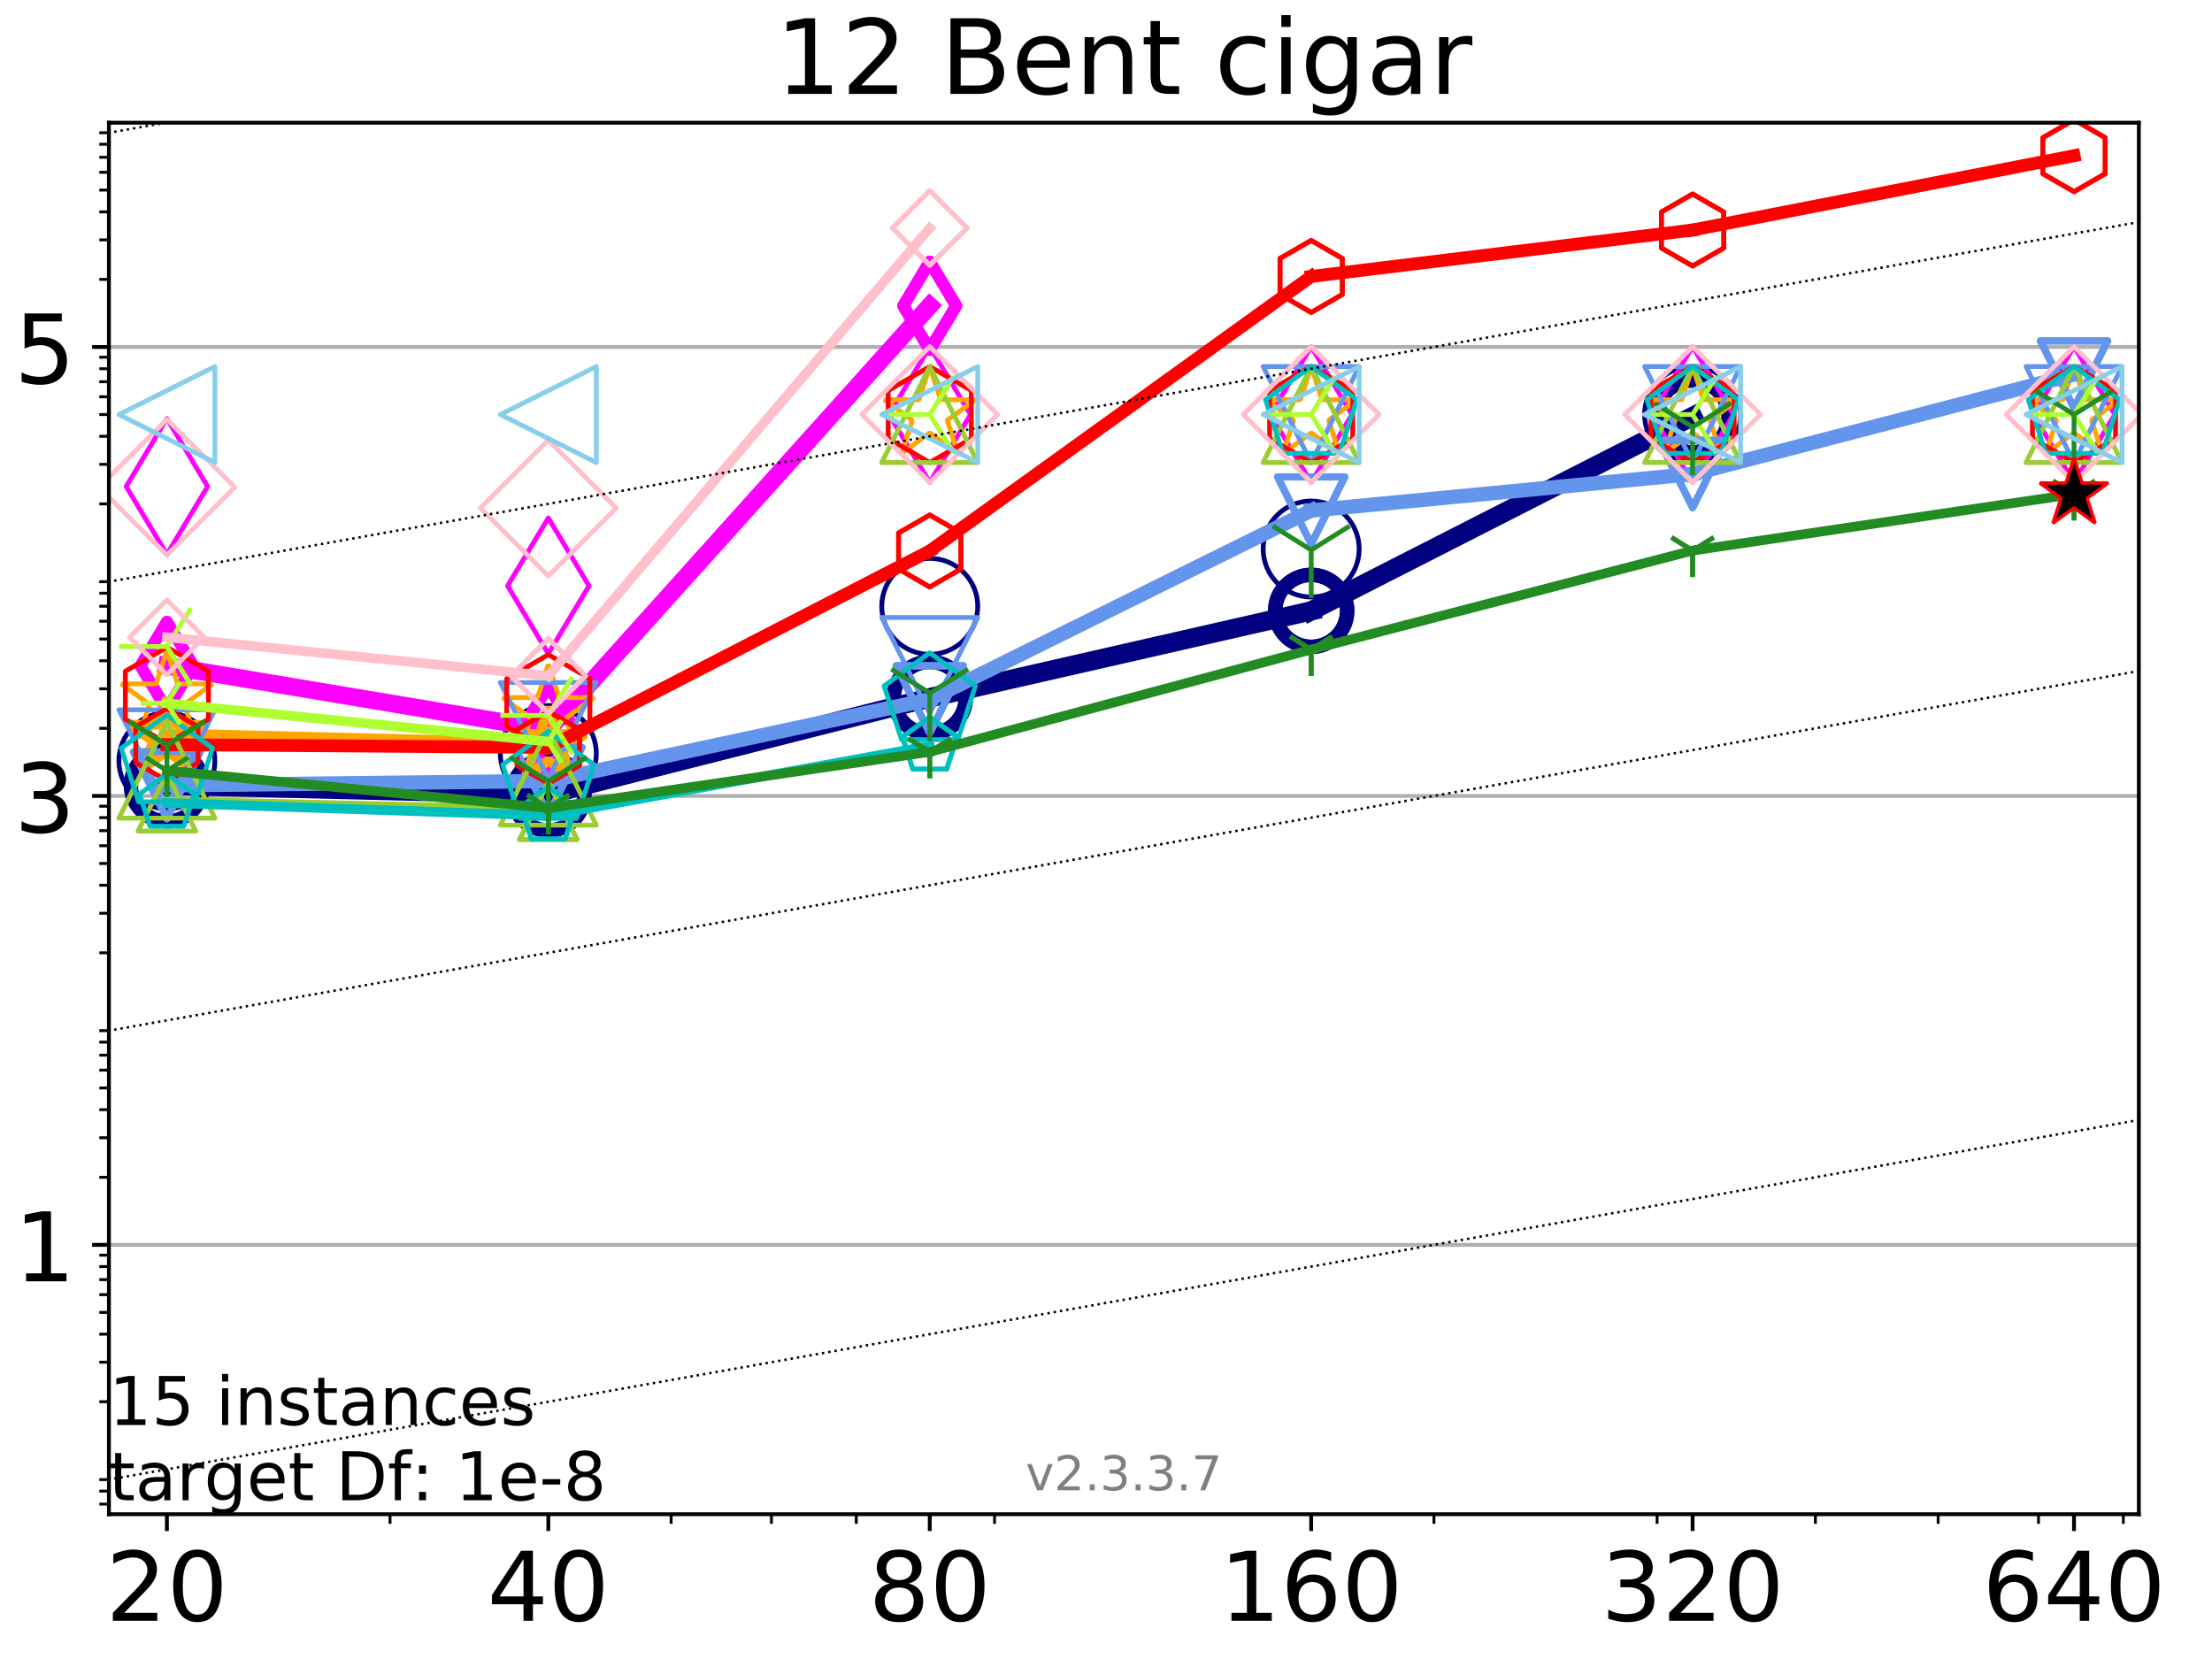 <?xml version="1.0" encoding="utf-8" standalone="no"?>
<!DOCTYPE svg PUBLIC "-//W3C//DTD SVG 1.1//EN"
  "http://www.w3.org/Graphics/SVG/1.1/DTD/svg11.dtd">
<!-- Created with matplotlib (https://matplotlib.org/) -->
<svg height="345.6pt" version="1.1" viewBox="0 0 460.8 345.6" width="460.8pt" xmlns="http://www.w3.org/2000/svg" xmlns:xlink="http://www.w3.org/1999/xlink">
 <defs>
  <style type="text/css">
*{stroke-linecap:butt;stroke-linejoin:round;}
  </style>
 </defs>
 <g id="figure_1">
  <g id="patch_1">
   <path d="M 0 345.6 
L 460.8 345.6 
L 460.8 0 
L 0 0 
z
" style="fill:#ffffff;"/>
  </g>
  <g id="axes_1">
   <g id="patch_2">
    <path d="M 22.69 315.44 
L 445.56 315.44 
L 445.56 25.56 
L 22.69 25.56 
z
" style="fill:#ffffff;"/>
   </g>
   <g id="matplotlib.axis_1">
    <g id="xtick_1">
     <g id="line2d_1">
      <defs>
       <path d="M 0 0 
L 0 3.5 
" id="m1f71c46b2b" style="stroke:#000000;stroke-width:0.8;"/>
      </defs>
      <g>
       <use style="stroke:#000000;stroke-width:0.8;" x="34.768" xlink:href="#m1f71c46b2b" y="315.44"/>
      </g>
     </g>
     <g id="text_1">
      <!-- 20 -->
      <defs>
       <path d="M 19.188 8.297 
L 53.609 8.297 
L 53.609 0 
L 7.328 0 
L 7.328 8.297 
Q 12.938 14.109 22.625 23.891 
Q 32.328 33.688 34.812 36.531 
Q 39.547 41.844 41.422 45.531 
Q 43.312 49.219 43.312 52.781 
Q 43.312 58.594 39.234 62.25 
Q 35.156 65.922 28.609 65.922 
Q 23.969 65.922 18.812 64.312 
Q 13.672 62.703 7.812 59.422 
L 7.812 69.391 
Q 13.766 71.781 18.938 73 
Q 24.125 74.219 28.422 74.219 
Q 39.75 74.219 46.484 68.547 
Q 53.219 62.891 53.219 53.422 
Q 53.219 48.922 51.531 44.891 
Q 49.859 40.875 45.406 35.406 
Q 44.188 33.984 37.641 27.219 
Q 31.109 20.453 19.188 8.297 
z
" id="DejaVuSans-50"/>
       <path d="M 31.781 66.406 
Q 24.172 66.406 20.328 58.906 
Q 16.5 51.422 16.5 36.375 
Q 16.5 21.391 20.328 13.891 
Q 24.172 6.391 31.781 6.391 
Q 39.453 6.391 43.281 13.891 
Q 47.125 21.391 47.125 36.375 
Q 47.125 51.422 43.281 58.906 
Q 39.453 66.406 31.781 66.406 
z
M 31.781 74.219 
Q 44.047 74.219 50.516 64.516 
Q 56.984 54.828 56.984 36.375 
Q 56.984 17.969 50.516 8.266 
Q 44.047 -1.422 31.781 -1.422 
Q 19.531 -1.422 13.062 8.266 
Q 6.594 17.969 6.594 36.375 
Q 6.594 54.828 13.062 64.516 
Q 19.531 74.219 31.781 74.219 
z
" id="DejaVuSans-48"/>
      </defs>
      <g transform="translate(22.043 337.637)scale(0.2 -0.2)">
       <use xlink:href="#DejaVuSans-50"/>
       <use x="63.623" xlink:href="#DejaVuSans-48"/>
      </g>
     </g>
    </g>
    <g id="xtick_2">
     <g id="line2d_2">
      <g>
       <use style="stroke:#000000;stroke-width:0.8;" x="114.226" xlink:href="#m1f71c46b2b" y="315.44"/>
      </g>
     </g>
     <g id="text_2">
      <!-- 40 -->
      <defs>
       <path d="M 37.797 64.312 
L 12.891 25.391 
L 37.797 25.391 
z
M 35.203 72.906 
L 47.609 72.906 
L 47.609 25.391 
L 58.016 25.391 
L 58.016 17.188 
L 47.609 17.188 
L 47.609 0 
L 37.797 0 
L 37.797 17.188 
L 4.891 17.188 
L 4.891 26.703 
z
" id="DejaVuSans-52"/>
      </defs>
      <g transform="translate(101.501 337.637)scale(0.2 -0.2)">
       <use xlink:href="#DejaVuSans-52"/>
       <use x="63.623" xlink:href="#DejaVuSans-48"/>
      </g>
     </g>
    </g>
    <g id="xtick_3">
     <g id="line2d_3">
      <g>
       <use style="stroke:#000000;stroke-width:0.8;" x="193.684" xlink:href="#m1f71c46b2b" y="315.44"/>
      </g>
     </g>
     <g id="text_3">
      <!-- 80 -->
      <defs>
       <path d="M 31.781 34.625 
Q 24.75 34.625 20.719 30.859 
Q 16.703 27.094 16.703 20.516 
Q 16.703 13.922 20.719 10.156 
Q 24.75 6.391 31.781 6.391 
Q 38.812 6.391 42.859 10.172 
Q 46.922 13.969 46.922 20.516 
Q 46.922 27.094 42.891 30.859 
Q 38.875 34.625 31.781 34.625 
z
M 21.922 38.812 
Q 15.578 40.375 12.031 44.719 
Q 8.5 49.078 8.5 55.328 
Q 8.5 64.062 14.719 69.141 
Q 20.953 74.219 31.781 74.219 
Q 42.672 74.219 48.875 69.141 
Q 55.078 64.062 55.078 55.328 
Q 55.078 49.078 51.531 44.719 
Q 48 40.375 41.703 38.812 
Q 48.828 37.156 52.797 32.312 
Q 56.781 27.484 56.781 20.516 
Q 56.781 9.906 50.312 4.234 
Q 43.844 -1.422 31.781 -1.422 
Q 19.734 -1.422 13.25 4.234 
Q 6.781 9.906 6.781 20.516 
Q 6.781 27.484 10.781 32.312 
Q 14.797 37.156 21.922 38.812 
z
M 18.312 54.391 
Q 18.312 48.734 21.844 45.562 
Q 25.391 42.391 31.781 42.391 
Q 38.141 42.391 41.719 45.562 
Q 45.312 48.734 45.312 54.391 
Q 45.312 60.062 41.719 63.234 
Q 38.141 66.406 31.781 66.406 
Q 25.391 66.406 21.844 63.234 
Q 18.312 60.062 18.312 54.391 
z
" id="DejaVuSans-56"/>
      </defs>
      <g transform="translate(180.959 337.637)scale(0.2 -0.2)">
       <use xlink:href="#DejaVuSans-56"/>
       <use x="63.623" xlink:href="#DejaVuSans-48"/>
      </g>
     </g>
    </g>
    <g id="xtick_4">
     <g id="line2d_4">
      <g>
       <use style="stroke:#000000;stroke-width:0.8;" x="273.142" xlink:href="#m1f71c46b2b" y="315.44"/>
      </g>
     </g>
     <g id="text_4">
      <!-- 160 -->
      <defs>
       <path d="M 12.406 8.297 
L 28.516 8.297 
L 28.516 63.922 
L 10.984 60.406 
L 10.984 69.391 
L 28.422 72.906 
L 38.281 72.906 
L 38.281 8.297 
L 54.391 8.297 
L 54.391 0 
L 12.406 0 
z
" id="DejaVuSans-49"/>
       <path d="M 33.016 40.375 
Q 26.375 40.375 22.484 35.828 
Q 18.609 31.297 18.609 23.391 
Q 18.609 15.531 22.484 10.953 
Q 26.375 6.391 33.016 6.391 
Q 39.656 6.391 43.531 10.953 
Q 47.406 15.531 47.406 23.391 
Q 47.406 31.297 43.531 35.828 
Q 39.656 40.375 33.016 40.375 
z
M 52.594 71.297 
L 52.594 62.312 
Q 48.875 64.062 45.094 64.984 
Q 41.312 65.922 37.594 65.922 
Q 27.828 65.922 22.672 59.328 
Q 17.531 52.734 16.797 39.406 
Q 19.672 43.656 24.016 45.922 
Q 28.375 48.188 33.594 48.188 
Q 44.578 48.188 50.953 41.516 
Q 57.328 34.859 57.328 23.391 
Q 57.328 12.156 50.688 5.359 
Q 44.047 -1.422 33.016 -1.422 
Q 20.359 -1.422 13.672 8.266 
Q 6.984 17.969 6.984 36.375 
Q 6.984 53.656 15.188 63.938 
Q 23.391 74.219 37.203 74.219 
Q 40.922 74.219 44.703 73.484 
Q 48.484 72.75 52.594 71.297 
z
" id="DejaVuSans-54"/>
      </defs>
      <g transform="translate(254.054 337.637)scale(0.2 -0.2)">
       <use xlink:href="#DejaVuSans-49"/>
       <use x="63.623" xlink:href="#DejaVuSans-54"/>
       <use x="127.246" xlink:href="#DejaVuSans-48"/>
      </g>
     </g>
    </g>
    <g id="xtick_5">
     <g id="line2d_5">
      <g>
       <use style="stroke:#000000;stroke-width:0.8;" x="352.6" xlink:href="#m1f71c46b2b" y="315.44"/>
      </g>
     </g>
     <g id="text_5">
      <!-- 320 -->
      <defs>
       <path d="M 40.578 39.312 
Q 47.656 37.797 51.625 33 
Q 55.609 28.219 55.609 21.188 
Q 55.609 10.406 48.188 4.484 
Q 40.766 -1.422 27.094 -1.422 
Q 22.516 -1.422 17.656 -0.516 
Q 12.797 0.391 7.625 2.203 
L 7.625 11.719 
Q 11.719 9.328 16.594 8.109 
Q 21.484 6.891 26.812 6.891 
Q 36.078 6.891 40.938 10.547 
Q 45.797 14.203 45.797 21.188 
Q 45.797 27.641 41.281 31.266 
Q 36.766 34.906 28.719 34.906 
L 20.219 34.906 
L 20.219 43.016 
L 29.109 43.016 
Q 36.375 43.016 40.234 45.922 
Q 44.094 48.828 44.094 54.297 
Q 44.094 59.906 40.109 62.906 
Q 36.141 65.922 28.719 65.922 
Q 24.656 65.922 20.016 65.031 
Q 15.375 64.156 9.812 62.312 
L 9.812 71.094 
Q 15.438 72.656 20.344 73.438 
Q 25.25 74.219 29.594 74.219 
Q 40.828 74.219 47.359 69.109 
Q 53.906 64.016 53.906 55.328 
Q 53.906 49.266 50.438 45.094 
Q 46.969 40.922 40.578 39.312 
z
" id="DejaVuSans-51"/>
      </defs>
      <g transform="translate(333.512 337.637)scale(0.2 -0.2)">
       <use xlink:href="#DejaVuSans-51"/>
       <use x="63.623" xlink:href="#DejaVuSans-50"/>
       <use x="127.246" xlink:href="#DejaVuSans-48"/>
      </g>
     </g>
    </g>
    <g id="xtick_6">
     <g id="line2d_6">
      <g>
       <use style="stroke:#000000;stroke-width:0.8;" x="432.058" xlink:href="#m1f71c46b2b" y="315.44"/>
      </g>
     </g>
     <g id="text_6">
      <!-- 640 -->
      <g transform="translate(412.97 337.637)scale(0.2 -0.2)">
       <use xlink:href="#DejaVuSans-54"/>
       <use x="63.623" xlink:href="#DejaVuSans-52"/>
       <use x="127.246" xlink:href="#DejaVuSans-48"/>
      </g>
     </g>
    </g>
    <g id="xtick_7">
     <g id="line2d_7">
      <defs>
       <path d="M 0 0 
L 0 2 
" id="m2f15dc2d55" style="stroke:#000000;stroke-width:0.6;"/>
      </defs>
      <g>
       <use style="stroke:#000000;stroke-width:0.6;" x="81.248" xlink:href="#m2f15dc2d55" y="315.44"/>
      </g>
     </g>
    </g>
    <g id="xtick_8">
     <g id="line2d_8">
      <g>
       <use style="stroke:#000000;stroke-width:0.6;" x="139.806" xlink:href="#m2f15dc2d55" y="315.44"/>
      </g>
     </g>
    </g>
    <g id="xtick_9">
     <g id="line2d_9">
      <g>
       <use style="stroke:#000000;stroke-width:0.6;" x="160.706" xlink:href="#m2f15dc2d55" y="315.44"/>
      </g>
     </g>
    </g>
    <g id="xtick_10">
     <g id="line2d_10">
      <g>
       <use style="stroke:#000000;stroke-width:0.6;" x="178.377" xlink:href="#m2f15dc2d55" y="315.44"/>
      </g>
     </g>
    </g>
    <g id="xtick_11">
     <g id="line2d_11">
      <g>
       <use style="stroke:#000000;stroke-width:0.6;" x="207.186" xlink:href="#m2f15dc2d55" y="315.44"/>
      </g>
     </g>
    </g>
    <g id="xtick_12">
     <g id="line2d_12">
      <g>
       <use style="stroke:#000000;stroke-width:0.6;" x="298.721" xlink:href="#m2f15dc2d55" y="315.44"/>
      </g>
     </g>
    </g>
    <g id="xtick_13">
     <g id="line2d_13">
      <g>
       <use style="stroke:#000000;stroke-width:0.6;" x="345.201" xlink:href="#m2f15dc2d55" y="315.44"/>
      </g>
     </g>
    </g>
    <g id="xtick_14">
     <g id="line2d_14">
      <g>
       <use style="stroke:#000000;stroke-width:0.6;" x="378.179" xlink:href="#m2f15dc2d55" y="315.44"/>
      </g>
     </g>
    </g>
    <g id="xtick_15">
     <g id="line2d_15">
      <g>
       <use style="stroke:#000000;stroke-width:0.6;" x="403.759" xlink:href="#m2f15dc2d55" y="315.44"/>
      </g>
     </g>
    </g>
    <g id="xtick_16">
     <g id="line2d_16">
      <g>
       <use style="stroke:#000000;stroke-width:0.6;" x="424.659" xlink:href="#m2f15dc2d55" y="315.44"/>
      </g>
     </g>
    </g>
    <g id="xtick_17">
     <g id="line2d_17">
      <g>
       <use style="stroke:#000000;stroke-width:0.6;" x="442.33" xlink:href="#m2f15dc2d55" y="315.44"/>
      </g>
     </g>
    </g>
   </g>
   <g id="matplotlib.axis_2">
    <g id="ytick_1">
     <g id="line2d_18">
      <path clip-path="url(#pc89b30aafc)" d="M 22.69 259.326 
L 445.56 259.326 
" style="fill:none;stroke:#b0b0b0;stroke-linecap:square;stroke-width:0.8;"/>
     </g>
     <g id="line2d_19">
      <defs>
       <path d="M 0 0 
L -3.5 0 
" id="mb4f7ddbad2" style="stroke:#000000;stroke-width:0.8;"/>
      </defs>
      <g>
       <use style="stroke:#000000;stroke-width:0.8;" x="22.69" xlink:href="#mb4f7ddbad2" y="259.326"/>
      </g>
     </g>
     <g id="text_7">
      <!-- 1 -->
      <g transform="translate(2.965 266.925)scale(0.2 -0.2)">
       <use xlink:href="#DejaVuSans-49"/>
      </g>
     </g>
    </g>
    <g id="ytick_2">
     <g id="line2d_20">
      <path clip-path="url(#pc89b30aafc)" d="M 22.69 165.803 
L 445.56 165.803 
" style="fill:none;stroke:#b0b0b0;stroke-linecap:square;stroke-width:0.8;"/>
     </g>
     <g id="line2d_21">
      <g>
       <use style="stroke:#000000;stroke-width:0.8;" x="22.69" xlink:href="#mb4f7ddbad2" y="165.803"/>
      </g>
     </g>
     <g id="text_8">
      <!-- 3 -->
      <g transform="translate(2.965 173.402)scale(0.2 -0.2)">
       <use xlink:href="#DejaVuSans-51"/>
      </g>
     </g>
    </g>
    <g id="ytick_3">
     <g id="line2d_22">
      <path clip-path="url(#pc89b30aafc)" d="M 22.69 72.28 
L 445.56 72.28 
" style="fill:none;stroke:#b0b0b0;stroke-linecap:square;stroke-width:0.8;"/>
     </g>
     <g id="line2d_23">
      <g>
       <use style="stroke:#000000;stroke-width:0.8;" x="22.69" xlink:href="#mb4f7ddbad2" y="72.28"/>
      </g>
     </g>
     <g id="text_9">
      <!-- 5 -->
      <defs>
       <path d="M 10.797 72.906 
L 49.516 72.906 
L 49.516 64.594 
L 19.828 64.594 
L 19.828 46.734 
Q 21.969 47.469 24.109 47.828 
Q 26.266 48.188 28.422 48.188 
Q 40.625 48.188 47.75 41.5 
Q 54.891 34.812 54.891 23.391 
Q 54.891 11.625 47.562 5.094 
Q 40.234 -1.422 26.906 -1.422 
Q 22.312 -1.422 17.547 -0.641 
Q 12.797 0.141 7.719 1.703 
L 7.719 11.625 
Q 12.109 9.234 16.797 8.062 
Q 21.484 6.891 26.703 6.891 
Q 35.156 6.891 40.078 11.328 
Q 45.016 15.766 45.016 23.391 
Q 45.016 31 40.078 35.438 
Q 35.156 39.891 26.703 39.891 
Q 22.75 39.891 18.812 39.016 
Q 14.891 38.141 10.797 36.281 
z
" id="DejaVuSans-53"/>
      </defs>
      <g transform="translate(2.965 79.879)scale(0.2 -0.2)">
       <use xlink:href="#DejaVuSans-53"/>
      </g>
     </g>
    </g>
    <g id="ytick_4">
     <g id="line2d_24">
      <defs>
       <path d="M 0 0 
L -2 0 
" id="m16350f4518" style="stroke:#000000;stroke-width:0.6;"/>
      </defs>
      <g>
       <use style="stroke:#000000;stroke-width:0.6;" x="22.69" xlink:href="#m16350f4518" y="313.331"/>
      </g>
     </g>
    </g>
    <g id="ytick_5">
     <g id="line2d_25">
      <g>
       <use style="stroke:#000000;stroke-width:0.6;" x="22.69" xlink:href="#m16350f4518" y="310.619"/>
      </g>
     </g>
    </g>
    <g id="ytick_6">
     <g id="line2d_26">
      <g>
       <use style="stroke:#000000;stroke-width:0.6;" x="22.69" xlink:href="#m16350f4518" y="308.227"/>
      </g>
     </g>
    </g>
    <g id="ytick_7">
     <g id="line2d_27">
      <g>
       <use style="stroke:#000000;stroke-width:0.6;" x="22.69" xlink:href="#m16350f4518" y="292.011"/>
      </g>
     </g>
    </g>
    <g id="ytick_8">
     <g id="line2d_28">
      <g>
       <use style="stroke:#000000;stroke-width:0.6;" x="22.69" xlink:href="#m16350f4518" y="283.777"/>
      </g>
     </g>
    </g>
    <g id="ytick_9">
     <g id="line2d_29">
      <g>
       <use style="stroke:#000000;stroke-width:0.6;" x="22.69" xlink:href="#m16350f4518" y="277.934"/>
      </g>
     </g>
    </g>
    <g id="ytick_10">
     <g id="line2d_30">
      <g>
       <use style="stroke:#000000;stroke-width:0.6;" x="22.69" xlink:href="#m16350f4518" y="273.403"/>
      </g>
     </g>
    </g>
    <g id="ytick_11">
     <g id="line2d_31">
      <g>
       <use style="stroke:#000000;stroke-width:0.6;" x="22.69" xlink:href="#m16350f4518" y="269.7"/>
      </g>
     </g>
    </g>
    <g id="ytick_12">
     <g id="line2d_32">
      <g>
       <use style="stroke:#000000;stroke-width:0.6;" x="22.69" xlink:href="#m16350f4518" y="266.57"/>
      </g>
     </g>
    </g>
    <g id="ytick_13">
     <g id="line2d_33">
      <g>
       <use style="stroke:#000000;stroke-width:0.6;" x="22.69" xlink:href="#m16350f4518" y="263.858"/>
      </g>
     </g>
    </g>
    <g id="ytick_14">
     <g id="line2d_34">
      <g>
       <use style="stroke:#000000;stroke-width:0.6;" x="22.69" xlink:href="#m16350f4518" y="261.466"/>
      </g>
     </g>
    </g>
    <g id="ytick_15">
     <g id="line2d_35">
      <g>
       <use style="stroke:#000000;stroke-width:0.6;" x="22.69" xlink:href="#m16350f4518" y="245.25"/>
      </g>
     </g>
    </g>
    <g id="ytick_16">
     <g id="line2d_36">
      <g>
       <use style="stroke:#000000;stroke-width:0.6;" x="22.69" xlink:href="#m16350f4518" y="237.015"/>
      </g>
     </g>
    </g>
    <g id="ytick_17">
     <g id="line2d_37">
      <g>
       <use style="stroke:#000000;stroke-width:0.6;" x="22.69" xlink:href="#m16350f4518" y="231.173"/>
      </g>
     </g>
    </g>
    <g id="ytick_18">
     <g id="line2d_38">
      <g>
       <use style="stroke:#000000;stroke-width:0.6;" x="22.69" xlink:href="#m16350f4518" y="226.641"/>
      </g>
     </g>
    </g>
    <g id="ytick_19">
     <g id="line2d_39">
      <g>
       <use style="stroke:#000000;stroke-width:0.6;" x="22.69" xlink:href="#m16350f4518" y="222.939"/>
      </g>
     </g>
    </g>
    <g id="ytick_20">
     <g id="line2d_40">
      <g>
       <use style="stroke:#000000;stroke-width:0.6;" x="22.69" xlink:href="#m16350f4518" y="219.808"/>
      </g>
     </g>
    </g>
    <g id="ytick_21">
     <g id="line2d_41">
      <g>
       <use style="stroke:#000000;stroke-width:0.6;" x="22.69" xlink:href="#m16350f4518" y="217.096"/>
      </g>
     </g>
    </g>
    <g id="ytick_22">
     <g id="line2d_42">
      <g>
       <use style="stroke:#000000;stroke-width:0.6;" x="22.69" xlink:href="#m16350f4518" y="214.704"/>
      </g>
     </g>
    </g>
    <g id="ytick_23">
     <g id="line2d_43">
      <g>
       <use style="stroke:#000000;stroke-width:0.6;" x="22.69" xlink:href="#m16350f4518" y="198.488"/>
      </g>
     </g>
    </g>
    <g id="ytick_24">
     <g id="line2d_44">
      <g>
       <use style="stroke:#000000;stroke-width:0.6;" x="22.69" xlink:href="#m16350f4518" y="190.254"/>
      </g>
     </g>
    </g>
    <g id="ytick_25">
     <g id="line2d_45">
      <g>
       <use style="stroke:#000000;stroke-width:0.6;" x="22.69" xlink:href="#m16350f4518" y="184.411"/>
      </g>
     </g>
    </g>
    <g id="ytick_26">
     <g id="line2d_46">
      <g>
       <use style="stroke:#000000;stroke-width:0.6;" x="22.69" xlink:href="#m16350f4518" y="179.88"/>
      </g>
     </g>
    </g>
    <g id="ytick_27">
     <g id="line2d_47">
      <g>
       <use style="stroke:#000000;stroke-width:0.6;" x="22.69" xlink:href="#m16350f4518" y="176.177"/>
      </g>
     </g>
    </g>
    <g id="ytick_28">
     <g id="line2d_48">
      <g>
       <use style="stroke:#000000;stroke-width:0.6;" x="22.69" xlink:href="#m16350f4518" y="173.047"/>
      </g>
     </g>
    </g>
    <g id="ytick_29">
     <g id="line2d_49">
      <g>
       <use style="stroke:#000000;stroke-width:0.6;" x="22.69" xlink:href="#m16350f4518" y="170.335"/>
      </g>
     </g>
    </g>
    <g id="ytick_30">
     <g id="line2d_50">
      <g>
       <use style="stroke:#000000;stroke-width:0.6;" x="22.69" xlink:href="#m16350f4518" y="167.943"/>
      </g>
     </g>
    </g>
    <g id="ytick_31">
     <g id="line2d_51">
      <g>
       <use style="stroke:#000000;stroke-width:0.6;" x="22.69" xlink:href="#m16350f4518" y="151.727"/>
      </g>
     </g>
    </g>
    <g id="ytick_32">
     <g id="line2d_52">
      <g>
       <use style="stroke:#000000;stroke-width:0.6;" x="22.69" xlink:href="#m16350f4518" y="143.492"/>
      </g>
     </g>
    </g>
    <g id="ytick_33">
     <g id="line2d_53">
      <g>
       <use style="stroke:#000000;stroke-width:0.6;" x="22.69" xlink:href="#m16350f4518" y="137.65"/>
      </g>
     </g>
    </g>
    <g id="ytick_34">
     <g id="line2d_54">
      <g>
       <use style="stroke:#000000;stroke-width:0.6;" x="22.69" xlink:href="#m16350f4518" y="133.118"/>
      </g>
     </g>
    </g>
    <g id="ytick_35">
     <g id="line2d_55">
      <g>
       <use style="stroke:#000000;stroke-width:0.6;" x="22.69" xlink:href="#m16350f4518" y="129.416"/>
      </g>
     </g>
    </g>
    <g id="ytick_36">
     <g id="line2d_56">
      <g>
       <use style="stroke:#000000;stroke-width:0.6;" x="22.69" xlink:href="#m16350f4518" y="126.285"/>
      </g>
     </g>
    </g>
    <g id="ytick_37">
     <g id="line2d_57">
      <g>
       <use style="stroke:#000000;stroke-width:0.6;" x="22.69" xlink:href="#m16350f4518" y="123.573"/>
      </g>
     </g>
    </g>
    <g id="ytick_38">
     <g id="line2d_58">
      <g>
       <use style="stroke:#000000;stroke-width:0.6;" x="22.69" xlink:href="#m16350f4518" y="121.181"/>
      </g>
     </g>
    </g>
    <g id="ytick_39">
     <g id="line2d_59">
      <g>
       <use style="stroke:#000000;stroke-width:0.6;" x="22.69" xlink:href="#m16350f4518" y="104.965"/>
      </g>
     </g>
    </g>
    <g id="ytick_40">
     <g id="line2d_60">
      <g>
       <use style="stroke:#000000;stroke-width:0.6;" x="22.69" xlink:href="#m16350f4518" y="96.731"/>
      </g>
     </g>
    </g>
    <g id="ytick_41">
     <g id="line2d_61">
      <g>
       <use style="stroke:#000000;stroke-width:0.6;" x="22.69" xlink:href="#m16350f4518" y="90.888"/>
      </g>
     </g>
    </g>
    <g id="ytick_42">
     <g id="line2d_62">
      <g>
       <use style="stroke:#000000;stroke-width:0.6;" x="22.69" xlink:href="#m16350f4518" y="86.357"/>
      </g>
     </g>
    </g>
    <g id="ytick_43">
     <g id="line2d_63">
      <g>
       <use style="stroke:#000000;stroke-width:0.6;" x="22.69" xlink:href="#m16350f4518" y="82.654"/>
      </g>
     </g>
    </g>
    <g id="ytick_44">
     <g id="line2d_64">
      <g>
       <use style="stroke:#000000;stroke-width:0.6;" x="22.69" xlink:href="#m16350f4518" y="79.524"/>
      </g>
     </g>
    </g>
    <g id="ytick_45">
     <g id="line2d_65">
      <g>
       <use style="stroke:#000000;stroke-width:0.6;" x="22.69" xlink:href="#m16350f4518" y="76.812"/>
      </g>
     </g>
    </g>
    <g id="ytick_46">
     <g id="line2d_66">
      <g>
       <use style="stroke:#000000;stroke-width:0.6;" x="22.69" xlink:href="#m16350f4518" y="74.42"/>
      </g>
     </g>
    </g>
    <g id="ytick_47">
     <g id="line2d_67">
      <g>
       <use style="stroke:#000000;stroke-width:0.6;" x="22.69" xlink:href="#m16350f4518" y="58.203"/>
      </g>
     </g>
    </g>
    <g id="ytick_48">
     <g id="line2d_68">
      <g>
       <use style="stroke:#000000;stroke-width:0.6;" x="22.69" xlink:href="#m16350f4518" y="49.969"/>
      </g>
     </g>
    </g>
    <g id="ytick_49">
     <g id="line2d_69">
      <g>
       <use style="stroke:#000000;stroke-width:0.6;" x="22.69" xlink:href="#m16350f4518" y="44.127"/>
      </g>
     </g>
    </g>
    <g id="ytick_50">
     <g id="line2d_70">
      <g>
       <use style="stroke:#000000;stroke-width:0.6;" x="22.69" xlink:href="#m16350f4518" y="39.595"/>
      </g>
     </g>
    </g>
    <g id="ytick_51">
     <g id="line2d_71">
      <g>
       <use style="stroke:#000000;stroke-width:0.6;" x="22.69" xlink:href="#m16350f4518" y="35.893"/>
      </g>
     </g>
    </g>
    <g id="ytick_52">
     <g id="line2d_72">
      <g>
       <use style="stroke:#000000;stroke-width:0.6;" x="22.69" xlink:href="#m16350f4518" y="32.762"/>
      </g>
     </g>
    </g>
    <g id="ytick_53">
     <g id="line2d_73">
      <g>
       <use style="stroke:#000000;stroke-width:0.6;" x="22.69" xlink:href="#m16350f4518" y="30.05"/>
      </g>
     </g>
    </g>
    <g id="ytick_54">
     <g id="line2d_74">
      <g>
       <use style="stroke:#000000;stroke-width:0.6;" x="22.69" xlink:href="#m16350f4518" y="27.658"/>
      </g>
     </g>
    </g>
   </g>
   <g id="line2d_75">
    <path clip-path="url(#pc89b30aafc)" d="M 34.768 163.605 
L 114.226 165.507 
" style="fill:none;stroke:#000080;stroke-linecap:square;stroke-width:4;"/>
    <defs>
     <path d="M 0 7.5 
C 1.989 7.5 3.897 6.71 5.303 5.303 
C 6.71 3.897 7.5 1.989 7.5 0 
C 7.5 -1.989 6.71 -3.897 5.303 -5.303 
C 3.897 -6.71 1.989 -7.5 0 -7.5 
C -1.989 -7.5 -3.897 -6.71 -5.303 -5.303 
C -6.71 -3.897 -7.5 -1.989 -7.5 0 
C -7.5 1.989 -6.71 3.897 -5.303 5.303 
C -3.897 6.71 -1.989 7.5 0 7.5 
z
" id="m619ef241ba" style="stroke:#000080;stroke-width:3;"/>
    </defs>
    <g clip-path="url(#pc89b30aafc)">
     <use style="fill-opacity:0;stroke:#000080;stroke-width:3;" x="34.768" xlink:href="#m619ef241ba" y="163.605"/>
     <use style="fill-opacity:0;stroke:#000080;stroke-width:3;" x="114.226" xlink:href="#m619ef241ba" y="165.507"/>
    </g>
   </g>
   <g id="line2d_76">
    <path clip-path="url(#pc89b30aafc)" d="M 114.226 165.507 
L 193.684 145.365 
" style="fill:none;stroke:#000080;stroke-linecap:square;stroke-width:4;"/>
    <g clip-path="url(#pc89b30aafc)">
     <use style="fill-opacity:0;stroke:#000080;stroke-width:3;" x="114.226" xlink:href="#m619ef241ba" y="165.507"/>
     <use style="fill-opacity:0;stroke:#000080;stroke-width:3;" x="193.684" xlink:href="#m619ef241ba" y="145.365"/>
    </g>
   </g>
   <g id="line2d_77">
    <path clip-path="url(#pc89b30aafc)" d="M 193.684 145.365 
L 273.142 127.253 
" style="fill:none;stroke:#000080;stroke-linecap:square;stroke-width:4;"/>
    <g clip-path="url(#pc89b30aafc)">
     <use style="fill-opacity:0;stroke:#000080;stroke-width:3;" x="193.684" xlink:href="#m619ef241ba" y="145.365"/>
     <use style="fill-opacity:0;stroke:#000080;stroke-width:3;" x="273.142" xlink:href="#m619ef241ba" y="127.253"/>
    </g>
   </g>
   <g id="line2d_78">
    <path clip-path="url(#pc89b30aafc)" d="M 273.142 127.253 
L 352.6 86.749 
" style="fill:none;stroke:#000080;stroke-linecap:square;stroke-width:4;"/>
    <g clip-path="url(#pc89b30aafc)">
     <use style="fill-opacity:0;stroke:#000080;stroke-width:3;" x="273.142" xlink:href="#m619ef241ba" y="127.253"/>
     <use style="fill-opacity:0;stroke:#000080;stroke-width:3;" x="352.6" xlink:href="#m619ef241ba" y="86.749"/>
    </g>
   </g>
   <g id="line2d_79">
    <path clip-path="url(#pc89b30aafc)" d="M 352.6 86.749 
" style="fill:none;stroke:#000080;stroke-linecap:square;stroke-width:4;"/>
    <g clip-path="url(#pc89b30aafc)">
     <use style="fill-opacity:0;stroke:#000080;stroke-width:3;" x="352.6" xlink:href="#m619ef241ba" y="86.749"/>
    </g>
   </g>
   <g id="line2d_80"/>
   <g id="line2d_81">
    <defs>
     <path d="M 0 10 
C 2.652 10 5.196 8.946 7.071 7.071 
C 8.946 5.196 10 2.652 10 0 
C 10 -2.652 8.946 -5.196 7.071 -7.071 
C 5.196 -8.946 2.652 -10 0 -10 
C -2.652 -10 -5.196 -8.946 -7.071 -7.071 
C -8.946 -5.196 -10 -2.652 -10 0 
C -10 2.652 -8.946 5.196 -7.071 7.071 
C -5.196 8.946 -2.652 10 0 10 
z
" id="m5d098138ca" style="stroke:#000080;"/>
    </defs>
    <g clip-path="url(#pc89b30aafc)">
     <use style="fill-opacity:0;stroke:#000080;" x="34.768" xlink:href="#m5d098138ca" y="158.49"/>
     <use style="fill-opacity:0;stroke:#000080;" x="114.226" xlink:href="#m5d098138ca" y="156.971"/>
     <use style="fill-opacity:0;stroke:#000080;" x="193.684" xlink:href="#m5d098138ca" y="126.316"/>
     <use style="fill-opacity:0;stroke:#000080;" x="273.142" xlink:href="#m5d098138ca" y="114.373"/>
     <use style="fill-opacity:0;stroke:#000080;" x="352.6" xlink:href="#m5d098138ca" y="86.357"/>
    </g>
   </g>
   <g id="line2d_82">
    <path clip-path="url(#pc89b30aafc)" d="M 34.768 138.697 
L 114.226 152.004 
" style="fill:none;stroke:#ff00ff;stroke-linecap:square;stroke-width:3.667;"/>
    <defs>
     <path d="M 0 9.192 
L 5.515 0 
L 0 -9.192 
L -5.515 0 
z
" id="ma5f7261c5e" style="stroke:#ff00ff;stroke-linejoin:miter;stroke-width:2.5;"/>
    </defs>
    <g clip-path="url(#pc89b30aafc)">
     <use style="fill-opacity:0;stroke:#ff00ff;stroke-linejoin:miter;stroke-width:2.5;" x="34.768" xlink:href="#ma5f7261c5e" y="138.697"/>
     <use style="fill-opacity:0;stroke:#ff00ff;stroke-linejoin:miter;stroke-width:2.5;" x="114.226" xlink:href="#ma5f7261c5e" y="152.004"/>
    </g>
   </g>
   <g id="line2d_83">
    <path clip-path="url(#pc89b30aafc)" d="M 114.226 152.004 
L 193.684 63.698 
" style="fill:none;stroke:#ff00ff;stroke-linecap:square;stroke-width:3.667;"/>
    <g clip-path="url(#pc89b30aafc)">
     <use style="fill-opacity:0;stroke:#ff00ff;stroke-linejoin:miter;stroke-width:2.5;" x="114.226" xlink:href="#ma5f7261c5e" y="152.004"/>
     <use style="fill-opacity:0;stroke:#ff00ff;stroke-linejoin:miter;stroke-width:2.5;" x="193.684" xlink:href="#ma5f7261c5e" y="63.698"/>
    </g>
   </g>
   <g id="line2d_84">
    <path clip-path="url(#pc89b30aafc)" d="M 193.684 63.698 
" style="fill:none;stroke:#ff00ff;stroke-linecap:square;stroke-width:3.667;"/>
    <g clip-path="url(#pc89b30aafc)">
     <use style="fill-opacity:0;stroke:#ff00ff;stroke-linejoin:miter;stroke-width:2.5;" x="193.684" xlink:href="#ma5f7261c5e" y="63.698"/>
    </g>
   </g>
   <g id="line2d_85"/>
   <g id="line2d_86">
    <defs>
     <path d="M 0 14.142 
L 8.485 0 
L 0 -14.142 
L -8.485 0 
z
" id="mc13e8c6c17" style="stroke:#ff00ff;stroke-linejoin:miter;"/>
    </defs>
    <g clip-path="url(#pc89b30aafc)">
     <use style="fill-opacity:0;stroke:#ff00ff;stroke-linejoin:miter;" x="34.768" xlink:href="#mc13e8c6c17" y="101.337"/>
     <use style="fill-opacity:0;stroke:#ff00ff;stroke-linejoin:miter;" x="114.226" xlink:href="#mc13e8c6c17" y="122.042"/>
     <use style="fill-opacity:0;stroke:#ff00ff;stroke-linejoin:miter;" x="193.684" xlink:href="#mc13e8c6c17" y="86.356"/>
     <use style="fill-opacity:0;stroke:#ff00ff;stroke-linejoin:miter;" x="273.142" xlink:href="#mc13e8c6c17" y="86.349"/>
     <use style="fill-opacity:0;stroke:#ff00ff;stroke-linejoin:miter;" x="352.6" xlink:href="#mc13e8c6c17" y="86.356"/>
     <use style="fill-opacity:0;stroke:#ff00ff;stroke-linejoin:miter;" x="432.058" xlink:href="#mc13e8c6c17" y="86.353"/>
    </g>
   </g>
   <g id="line2d_87">
    <path clip-path="url(#pc89b30aafc)" d="M 34.768 153.432 
L 114.226 155.368 
" style="fill:none;stroke:#ffa500;stroke-linecap:square;stroke-width:3.333;"/>
    <defs>
     <path d="M 0 -8 
L -1.796 -2.472 
L -7.608 -2.472 
L -2.906 0.944 
L -4.702 6.472 
L -0 3.056 
L 4.702 6.472 
L 2.906 0.944 
L 7.608 -2.472 
L 1.796 -2.472 
z
" id="m63a866a1f0" style="stroke:#ffa500;stroke-linejoin:bevel;stroke-width:2;"/>
    </defs>
    <g clip-path="url(#pc89b30aafc)">
     <use style="fill-opacity:0;stroke:#ffa500;stroke-linejoin:bevel;stroke-width:2;" x="34.768" xlink:href="#m63a866a1f0" y="153.432"/>
     <use style="fill-opacity:0;stroke:#ffa500;stroke-linejoin:bevel;stroke-width:2;" x="114.226" xlink:href="#m63a866a1f0" y="155.368"/>
    </g>
   </g>
   <g id="line2d_88">
    <path clip-path="url(#pc89b30aafc)" d="M 114.226 155.368 
" style="fill:none;stroke:#ffa500;stroke-linecap:square;stroke-width:3.333;"/>
    <g clip-path="url(#pc89b30aafc)">
     <use style="fill-opacity:0;stroke:#ffa500;stroke-linejoin:bevel;stroke-width:2;" x="114.226" xlink:href="#m63a866a1f0" y="155.368"/>
    </g>
   </g>
   <g id="line2d_89"/>
   <g id="line2d_90">
    <defs>
     <path d="M 0 -10 
L -2.245 -3.09 
L -9.511 -3.09 
L -3.633 1.18 
L -5.878 8.09 
L -0 3.82 
L 5.878 8.09 
L 3.633 1.18 
L 9.511 -3.09 
L 2.245 -3.09 
z
" id="m12a193bba1" style="stroke:#ffa500;stroke-linejoin:bevel;"/>
    </defs>
    <g clip-path="url(#pc89b30aafc)">
     <use style="fill-opacity:0;stroke:#ffa500;stroke-linejoin:bevel;" x="34.768" xlink:href="#m12a193bba1" y="145.555"/>
     <use style="fill-opacity:0;stroke:#ffa500;stroke-linejoin:bevel;" x="114.226" xlink:href="#m12a193bba1" y="148.41"/>
     <use style="fill-opacity:0;stroke:#ffa500;stroke-linejoin:bevel;" x="193.684" xlink:href="#m12a193bba1" y="86.357"/>
     <use style="fill-opacity:0;stroke:#ffa500;stroke-linejoin:bevel;" x="273.142" xlink:href="#m12a193bba1" y="86.357"/>
     <use style="fill-opacity:0;stroke:#ffa500;stroke-linejoin:bevel;" x="352.6" xlink:href="#m12a193bba1" y="86.357"/>
     <use style="fill-opacity:0;stroke:#ffa500;stroke-linejoin:bevel;" x="432.058" xlink:href="#m12a193bba1" y="86.357"/>
    </g>
   </g>
   <g id="line2d_91">
    <path clip-path="url(#pc89b30aafc)" d="M 34.768 163.603 
L 114.226 162.697 
" style="fill:none;stroke:#6495ed;stroke-linecap:square;stroke-width:3;"/>
    <defs>
     <path d="M -0 7 
L 7 -7 
L -7 -7 
z
" id="ma161111303" style="stroke:#6495ed;stroke-linejoin:miter;stroke-width:1.5;"/>
    </defs>
    <g clip-path="url(#pc89b30aafc)">
     <use style="fill-opacity:0;stroke:#6495ed;stroke-linejoin:miter;stroke-width:1.5;" x="34.768" xlink:href="#ma161111303" y="163.603"/>
     <use style="fill-opacity:0;stroke:#6495ed;stroke-linejoin:miter;stroke-width:1.5;" x="114.226" xlink:href="#ma161111303" y="162.697"/>
    </g>
   </g>
   <g id="line2d_92">
    <path clip-path="url(#pc89b30aafc)" d="M 114.226 162.697 
L 193.684 145.696 
" style="fill:none;stroke:#6495ed;stroke-linecap:square;stroke-width:3;"/>
    <g clip-path="url(#pc89b30aafc)">
     <use style="fill-opacity:0;stroke:#6495ed;stroke-linejoin:miter;stroke-width:1.5;" x="114.226" xlink:href="#ma161111303" y="162.697"/>
     <use style="fill-opacity:0;stroke:#6495ed;stroke-linejoin:miter;stroke-width:1.5;" x="193.684" xlink:href="#ma161111303" y="145.696"/>
    </g>
   </g>
   <g id="line2d_93">
    <path clip-path="url(#pc89b30aafc)" d="M 193.684 145.696 
L 273.142 106.348 
" style="fill:none;stroke:#6495ed;stroke-linecap:square;stroke-width:3;"/>
    <g clip-path="url(#pc89b30aafc)">
     <use style="fill-opacity:0;stroke:#6495ed;stroke-linejoin:miter;stroke-width:1.5;" x="193.684" xlink:href="#ma161111303" y="145.696"/>
     <use style="fill-opacity:0;stroke:#6495ed;stroke-linejoin:miter;stroke-width:1.5;" x="273.142" xlink:href="#ma161111303" y="106.348"/>
    </g>
   </g>
   <g id="line2d_94">
    <path clip-path="url(#pc89b30aafc)" d="M 273.142 106.348 
L 352.6 98.747 
" style="fill:none;stroke:#6495ed;stroke-linecap:square;stroke-width:3;"/>
    <g clip-path="url(#pc89b30aafc)">
     <use style="fill-opacity:0;stroke:#6495ed;stroke-linejoin:miter;stroke-width:1.5;" x="273.142" xlink:href="#ma161111303" y="106.348"/>
     <use style="fill-opacity:0;stroke:#6495ed;stroke-linejoin:miter;stroke-width:1.5;" x="352.6" xlink:href="#ma161111303" y="98.747"/>
    </g>
   </g>
   <g id="line2d_95">
    <path clip-path="url(#pc89b30aafc)" d="M 352.6 98.747 
L 432.058 78.017 
" style="fill:none;stroke:#6495ed;stroke-linecap:square;stroke-width:3;"/>
    <g clip-path="url(#pc89b30aafc)">
     <use style="fill-opacity:0;stroke:#6495ed;stroke-linejoin:miter;stroke-width:1.5;" x="352.6" xlink:href="#ma161111303" y="98.747"/>
     <use style="fill-opacity:0;stroke:#6495ed;stroke-linejoin:miter;stroke-width:1.5;" x="432.058" xlink:href="#ma161111303" y="78.017"/>
    </g>
   </g>
   <g id="line2d_96">
    <path clip-path="url(#pc89b30aafc)" d="M 432.058 78.017 
" style="fill:none;stroke:#6495ed;stroke-linecap:square;stroke-width:3;"/>
    <g clip-path="url(#pc89b30aafc)">
     <use style="fill-opacity:0;stroke:#6495ed;stroke-linejoin:miter;stroke-width:1.5;" x="432.058" xlink:href="#ma161111303" y="78.017"/>
    </g>
   </g>
   <g id="line2d_97"/>
   <g id="line2d_98">
    <defs>
     <path d="M -0 10 
L 10 -10 
L -10 -10 
z
" id="m5c3a29a0ea" style="stroke:#6495ed;stroke-linejoin:miter;"/>
    </defs>
    <g clip-path="url(#pc89b30aafc)">
     <use style="fill-opacity:0;stroke:#6495ed;stroke-linejoin:miter;" x="34.768" xlink:href="#m5c3a29a0ea" y="157.87"/>
     <use style="fill-opacity:0;stroke:#6495ed;stroke-linejoin:miter;" x="114.226" xlink:href="#m5c3a29a0ea" y="152.179"/>
     <use style="fill-opacity:0;stroke:#6495ed;stroke-linejoin:miter;" x="193.684" xlink:href="#m5c3a29a0ea" y="138.638"/>
     <use style="fill-opacity:0;stroke:#6495ed;stroke-linejoin:miter;" x="273.142" xlink:href="#m5c3a29a0ea" y="86.357"/>
     <use style="fill-opacity:0;stroke:#6495ed;stroke-linejoin:miter;" x="352.6" xlink:href="#m5c3a29a0ea" y="86.357"/>
     <use style="fill-opacity:0;stroke:#6495ed;stroke-linejoin:miter;" x="432.058" xlink:href="#m5c3a29a0ea" y="86.357"/>
    </g>
   </g>
   <g id="line2d_99">
    <path clip-path="url(#pc89b30aafc)" d="M 34.768 155.13 
L 114.226 155.697 
" style="fill:none;stroke:#ff0000;stroke-linecap:square;stroke-width:2.667;"/>
    <defs>
     <path d="M 0 -7.5 
L -6.495 -3.75 
L -6.495 3.75 
L -0 7.5 
L 6.495 3.75 
L 6.495 -3.75 
z
" id="m2d4e8de07e" style="stroke:#ff0000;stroke-linejoin:miter;"/>
    </defs>
    <g clip-path="url(#pc89b30aafc)">
     <use style="fill-opacity:0;stroke:#ff0000;stroke-linejoin:miter;" x="34.768" xlink:href="#m2d4e8de07e" y="155.13"/>
     <use style="fill-opacity:0;stroke:#ff0000;stroke-linejoin:miter;" x="114.226" xlink:href="#m2d4e8de07e" y="155.697"/>
    </g>
   </g>
   <g id="line2d_100">
    <path clip-path="url(#pc89b30aafc)" d="M 114.226 155.697 
L 193.684 114.778 
" style="fill:none;stroke:#ff0000;stroke-linecap:square;stroke-width:2.667;"/>
    <g clip-path="url(#pc89b30aafc)">
     <use style="fill-opacity:0;stroke:#ff0000;stroke-linejoin:miter;" x="114.226" xlink:href="#m2d4e8de07e" y="155.697"/>
     <use style="fill-opacity:0;stroke:#ff0000;stroke-linejoin:miter;" x="193.684" xlink:href="#m2d4e8de07e" y="114.778"/>
    </g>
   </g>
   <g id="line2d_101">
    <path clip-path="url(#pc89b30aafc)" d="M 193.684 114.778 
L 273.142 57.589 
" style="fill:none;stroke:#ff0000;stroke-linecap:square;stroke-width:2.667;"/>
    <g clip-path="url(#pc89b30aafc)">
     <use style="fill-opacity:0;stroke:#ff0000;stroke-linejoin:miter;" x="193.684" xlink:href="#m2d4e8de07e" y="114.778"/>
     <use style="fill-opacity:0;stroke:#ff0000;stroke-linejoin:miter;" x="273.142" xlink:href="#m2d4e8de07e" y="57.589"/>
    </g>
   </g>
   <g id="line2d_102">
    <path clip-path="url(#pc89b30aafc)" d="M 273.142 57.589 
L 352.6 47.916 
" style="fill:none;stroke:#ff0000;stroke-linecap:square;stroke-width:2.667;"/>
    <g clip-path="url(#pc89b30aafc)">
     <use style="fill-opacity:0;stroke:#ff0000;stroke-linejoin:miter;" x="273.142" xlink:href="#m2d4e8de07e" y="57.589"/>
     <use style="fill-opacity:0;stroke:#ff0000;stroke-linejoin:miter;" x="352.6" xlink:href="#m2d4e8de07e" y="47.916"/>
    </g>
   </g>
   <g id="line2d_103">
    <path clip-path="url(#pc89b30aafc)" d="M 352.6 47.916 
L 432.058 32.434 
" style="fill:none;stroke:#ff0000;stroke-linecap:square;stroke-width:2.667;"/>
    <g clip-path="url(#pc89b30aafc)">
     <use style="fill-opacity:0;stroke:#ff0000;stroke-linejoin:miter;" x="352.6" xlink:href="#m2d4e8de07e" y="47.916"/>
     <use style="fill-opacity:0;stroke:#ff0000;stroke-linejoin:miter;" x="432.058" xlink:href="#m2d4e8de07e" y="32.434"/>
    </g>
   </g>
   <g id="line2d_104">
    <path clip-path="url(#pc89b30aafc)" d="M 432.058 32.434 
" style="fill:none;stroke:#ff0000;stroke-linecap:square;stroke-width:2.667;"/>
    <g clip-path="url(#pc89b30aafc)">
     <use style="fill-opacity:0;stroke:#ff0000;stroke-linejoin:miter;" x="432.058" xlink:href="#m2d4e8de07e" y="32.434"/>
    </g>
   </g>
   <g id="line2d_105"/>
   <g id="line2d_106">
    <defs>
     <path d="M 0 -10 
L -8.66 -5 
L -8.66 5 
L -0 10 
L 8.66 5 
L 8.66 -5 
z
" id="m8f170aa385" style="stroke:#ff0000;stroke-linejoin:miter;"/>
    </defs>
    <g clip-path="url(#pc89b30aafc)">
     <use style="fill-opacity:0;stroke:#ff0000;stroke-linejoin:miter;" x="34.768" xlink:href="#m8f170aa385" y="144.827"/>
     <use style="fill-opacity:0;stroke:#ff0000;stroke-linejoin:miter;" x="114.226" xlink:href="#m8f170aa385" y="146.378"/>
     <use style="fill-opacity:0;stroke:#ff0000;stroke-linejoin:miter;" x="193.684" xlink:href="#m8f170aa385" y="86.357"/>
     <use style="fill-opacity:0;stroke:#ff0000;stroke-linejoin:miter;" x="273.142" xlink:href="#m8f170aa385" y="86.357"/>
     <use style="fill-opacity:0;stroke:#ff0000;stroke-linejoin:miter;" x="352.6" xlink:href="#m8f170aa385" y="86.357"/>
     <use style="fill-opacity:0;stroke:#ff0000;stroke-linejoin:miter;" x="432.058" xlink:href="#m8f170aa385" y="86.357"/>
    </g>
   </g>
   <g id="line2d_107">
    <path clip-path="url(#pc89b30aafc)" d="M 34.768 167.127 
L 114.226 168.889 
" style="fill:none;stroke:#9acd32;stroke-linecap:square;stroke-width:2.333;"/>
    <defs>
     <path d="M 0 -6 
L -6 6 
L 6 6 
z
" id="m4060171bde" style="stroke:#9acd32;stroke-linejoin:miter;"/>
    </defs>
    <g clip-path="url(#pc89b30aafc)">
     <use style="fill-opacity:0;stroke:#9acd32;stroke-linejoin:miter;" x="34.768" xlink:href="#m4060171bde" y="167.127"/>
     <use style="fill-opacity:0;stroke:#9acd32;stroke-linejoin:miter;" x="114.226" xlink:href="#m4060171bde" y="168.889"/>
    </g>
   </g>
   <g id="line2d_108">
    <path clip-path="url(#pc89b30aafc)" d="M 114.226 168.889 
" style="fill:none;stroke:#9acd32;stroke-linecap:square;stroke-width:2.333;"/>
    <g clip-path="url(#pc89b30aafc)">
     <use style="fill-opacity:0;stroke:#9acd32;stroke-linejoin:miter;" x="114.226" xlink:href="#m4060171bde" y="168.889"/>
    </g>
   </g>
   <g id="line2d_109"/>
   <g id="line2d_110">
    <defs>
     <path d="M 0 -10 
L -10 10 
L 10 10 
z
" id="m6db676c923" style="stroke:#9acd32;stroke-linejoin:miter;"/>
    </defs>
    <g clip-path="url(#pc89b30aafc)">
     <use style="fill-opacity:0;stroke:#9acd32;stroke-linejoin:miter;" x="34.768" xlink:href="#m6db676c923" y="160.431"/>
     <use style="fill-opacity:0;stroke:#9acd32;stroke-linejoin:miter;" x="114.226" xlink:href="#m6db676c923" y="161.889"/>
     <use style="fill-opacity:0;stroke:#9acd32;stroke-linejoin:miter;" x="193.684" xlink:href="#m6db676c923" y="86.357"/>
     <use style="fill-opacity:0;stroke:#9acd32;stroke-linejoin:miter;" x="273.142" xlink:href="#m6db676c923" y="86.357"/>
     <use style="fill-opacity:0;stroke:#9acd32;stroke-linejoin:miter;" x="352.6" xlink:href="#m6db676c923" y="86.357"/>
     <use style="fill-opacity:0;stroke:#9acd32;stroke-linejoin:miter;" x="432.058" xlink:href="#m6db676c923" y="86.357"/>
    </g>
   </g>
   <g id="line2d_111">
    <path clip-path="url(#pc89b30aafc)" d="M 34.768 167.266 
L 114.226 169.912 
" style="fill:none;stroke:#00bfbf;stroke-linecap:square;stroke-width:2;"/>
    <defs>
     <path d="M 0 -6 
L -5.706 -1.854 
L -3.527 4.854 
L 3.527 4.854 
L 5.706 -1.854 
z
" id="m8442ca22dd" style="stroke:#00bfbf;stroke-linejoin:miter;"/>
    </defs>
    <g clip-path="url(#pc89b30aafc)">
     <use style="fill-opacity:0;stroke:#00bfbf;stroke-linejoin:miter;" x="34.768" xlink:href="#m8442ca22dd" y="167.266"/>
     <use style="fill-opacity:0;stroke:#00bfbf;stroke-linejoin:miter;" x="114.226" xlink:href="#m8442ca22dd" y="169.912"/>
    </g>
   </g>
   <g id="line2d_112">
    <path clip-path="url(#pc89b30aafc)" d="M 114.226 169.912 
L 193.684 155.369 
" style="fill:none;stroke:#00bfbf;stroke-linecap:square;stroke-width:2;"/>
    <g clip-path="url(#pc89b30aafc)">
     <use style="fill-opacity:0;stroke:#00bfbf;stroke-linejoin:miter;" x="114.226" xlink:href="#m8442ca22dd" y="169.912"/>
     <use style="fill-opacity:0;stroke:#00bfbf;stroke-linejoin:miter;" x="193.684" xlink:href="#m8442ca22dd" y="155.369"/>
    </g>
   </g>
   <g id="line2d_113">
    <path clip-path="url(#pc89b30aafc)" d="M 193.684 155.369 
" style="fill:none;stroke:#00bfbf;stroke-linecap:square;stroke-width:2;"/>
    <g clip-path="url(#pc89b30aafc)">
     <use style="fill-opacity:0;stroke:#00bfbf;stroke-linejoin:miter;" x="193.684" xlink:href="#m8442ca22dd" y="155.369"/>
    </g>
   </g>
   <g id="line2d_114"/>
   <g id="line2d_115">
    <defs>
     <path d="M 0 -10 
L -9.511 -3.09 
L -5.878 8.09 
L 5.878 8.09 
L 9.511 -3.09 
z
" id="m64d872956a" style="stroke:#00bfbf;stroke-linejoin:miter;"/>
    </defs>
    <g clip-path="url(#pc89b30aafc)">
     <use style="fill-opacity:0;stroke:#00bfbf;stroke-linejoin:miter;" x="34.768" xlink:href="#m64d872956a" y="158.952"/>
     <use style="fill-opacity:0;stroke:#00bfbf;stroke-linejoin:miter;" x="114.226" xlink:href="#m64d872956a" y="162.391"/>
     <use style="fill-opacity:0;stroke:#00bfbf;stroke-linejoin:miter;" x="193.684" xlink:href="#m64d872956a" y="145.983"/>
     <use style="fill-opacity:0;stroke:#00bfbf;stroke-linejoin:miter;" x="273.142" xlink:href="#m64d872956a" y="86.357"/>
     <use style="fill-opacity:0;stroke:#00bfbf;stroke-linejoin:miter;" x="352.6" xlink:href="#m64d872956a" y="86.357"/>
     <use style="fill-opacity:0;stroke:#00bfbf;stroke-linejoin:miter;" x="432.058" xlink:href="#m64d872956a" y="86.357"/>
    </g>
   </g>
   <g id="line2d_116">
    <path clip-path="url(#pc89b30aafc)" d="M 34.768 146.516 
L 114.226 154.485 
" style="fill:none;stroke:#adff2f;stroke-linecap:square;stroke-width:2;"/>
    <defs>
     <path d="M 0 0 
L -5.5 -0 
M 0 0 
L 2.75 4.4 
M 0 0 
L 2.75 -4.4 
" id="m20b90c2bcd" style="stroke:#adff2f;"/>
    </defs>
    <g clip-path="url(#pc89b30aafc)">
     <use style="fill-opacity:0;stroke:#adff2f;" x="34.768" xlink:href="#m20b90c2bcd" y="146.516"/>
     <use style="fill-opacity:0;stroke:#adff2f;" x="114.226" xlink:href="#m20b90c2bcd" y="154.485"/>
    </g>
   </g>
   <g id="line2d_117">
    <path clip-path="url(#pc89b30aafc)" d="M 114.226 154.485 
" style="fill:none;stroke:#adff2f;stroke-linecap:square;stroke-width:2;"/>
    <g clip-path="url(#pc89b30aafc)">
     <use style="fill-opacity:0;stroke:#adff2f;" x="114.226" xlink:href="#m20b90c2bcd" y="154.485"/>
    </g>
   </g>
   <g id="line2d_118"/>
   <g id="line2d_119">
    <defs>
     <path d="M 0 0 
L -10 -0 
M 0 0 
L 5 8 
M 0 0 
L 5 -8 
" id="mb89d699817" style="stroke:#adff2f;"/>
    </defs>
    <g clip-path="url(#pc89b30aafc)">
     <use style="fill-opacity:0;stroke:#adff2f;" x="34.768" xlink:href="#mb89d699817" y="134.68"/>
     <use style="fill-opacity:0;stroke:#adff2f;" x="114.226" xlink:href="#mb89d699817" y="149.032"/>
     <use style="fill-opacity:0;stroke:#adff2f;" x="193.684" xlink:href="#mb89d699817" y="86.357"/>
     <use style="fill-opacity:0;stroke:#adff2f;" x="273.142" xlink:href="#mb89d699817" y="86.357"/>
     <use style="fill-opacity:0;stroke:#adff2f;" x="352.6" xlink:href="#mb89d699817" y="86.357"/>
     <use style="fill-opacity:0;stroke:#adff2f;" x="432.058" xlink:href="#mb89d699817" y="86.357"/>
    </g>
   </g>
   <g id="line2d_120">
    <path clip-path="url(#pc89b30aafc)" d="M 34.768 160.537 
L 114.226 168.335 
" style="fill:none;stroke:#228b22;stroke-linecap:square;stroke-width:2;"/>
    <defs>
     <path d="M 0 0 
L 0 5.5 
M 0 0 
L 4.4 -2.75 
M 0 0 
L -4.4 -2.75 
" id="m8ac9e2132e" style="stroke:#228b22;"/>
    </defs>
    <g clip-path="url(#pc89b30aafc)">
     <use style="fill-opacity:0;stroke:#228b22;" x="34.768" xlink:href="#m8ac9e2132e" y="160.537"/>
     <use style="fill-opacity:0;stroke:#228b22;" x="114.226" xlink:href="#m8ac9e2132e" y="168.335"/>
    </g>
   </g>
   <g id="line2d_121">
    <path clip-path="url(#pc89b30aafc)" d="M 114.226 168.335 
L 193.684 156.631 
" style="fill:none;stroke:#228b22;stroke-linecap:square;stroke-width:2;"/>
    <g clip-path="url(#pc89b30aafc)">
     <use style="fill-opacity:0;stroke:#228b22;" x="114.226" xlink:href="#m8ac9e2132e" y="168.335"/>
     <use style="fill-opacity:0;stroke:#228b22;" x="193.684" xlink:href="#m8ac9e2132e" y="156.631"/>
    </g>
   </g>
   <g id="line2d_122">
    <path clip-path="url(#pc89b30aafc)" d="M 193.684 156.631 
L 273.142 135.319 
" style="fill:none;stroke:#228b22;stroke-linecap:square;stroke-width:2;"/>
    <g clip-path="url(#pc89b30aafc)">
     <use style="fill-opacity:0;stroke:#228b22;" x="193.684" xlink:href="#m8ac9e2132e" y="156.631"/>
     <use style="fill-opacity:0;stroke:#228b22;" x="273.142" xlink:href="#m8ac9e2132e" y="135.319"/>
    </g>
   </g>
   <g id="line2d_123">
    <path clip-path="url(#pc89b30aafc)" d="M 273.142 135.319 
L 352.6 114.704 
" style="fill:none;stroke:#228b22;stroke-linecap:square;stroke-width:2;"/>
    <g clip-path="url(#pc89b30aafc)">
     <use style="fill-opacity:0;stroke:#228b22;" x="273.142" xlink:href="#m8ac9e2132e" y="135.319"/>
     <use style="fill-opacity:0;stroke:#228b22;" x="352.6" xlink:href="#m8ac9e2132e" y="114.704"/>
    </g>
   </g>
   <g id="line2d_124">
    <path clip-path="url(#pc89b30aafc)" d="M 352.6 114.704 
L 432.058 102.921 
" style="fill:none;stroke:#228b22;stroke-linecap:square;stroke-width:2;"/>
    <g clip-path="url(#pc89b30aafc)">
     <use style="fill-opacity:0;stroke:#228b22;" x="352.6" xlink:href="#m8ac9e2132e" y="114.704"/>
     <use style="fill-opacity:0;stroke:#228b22;" x="432.058" xlink:href="#m8ac9e2132e" y="102.921"/>
    </g>
   </g>
   <g id="line2d_125">
    <path clip-path="url(#pc89b30aafc)" d="M 432.058 102.921 
" style="fill:none;stroke:#228b22;stroke-linecap:square;stroke-width:2;"/>
    <g clip-path="url(#pc89b30aafc)">
     <use style="fill-opacity:0;stroke:#228b22;" x="432.058" xlink:href="#m8ac9e2132e" y="102.921"/>
    </g>
   </g>
   <g id="line2d_126"/>
   <g id="line2d_127">
    <defs>
     <path d="M 0 0 
L 0 10 
M 0 0 
L 8 -5 
M 0 0 
L -8 -5 
" id="m88f9004ee8" style="stroke:#228b22;"/>
    </defs>
    <g clip-path="url(#pc89b30aafc)">
     <use style="fill-opacity:0;stroke:#228b22;" x="34.768" xlink:href="#m88f9004ee8" y="155.238"/>
     <use style="fill-opacity:0;stroke:#228b22;" x="114.226" xlink:href="#m88f9004ee8" y="162.747"/>
     <use style="fill-opacity:0;stroke:#228b22;" x="193.684" xlink:href="#m88f9004ee8" y="144.395"/>
     <use style="fill-opacity:0;stroke:#228b22;" x="273.142" xlink:href="#m88f9004ee8" y="114.571"/>
     <use style="fill-opacity:0;stroke:#228b22;" x="352.6" xlink:href="#m88f9004ee8" y="88.968"/>
     <use style="fill-opacity:0;stroke:#228b22;" x="432.058" xlink:href="#m88f9004ee8" y="86.357"/>
    </g>
   </g>
   <g id="line2d_128">
    <path clip-path="url(#pc89b30aafc)" d="M 34.768 132.754 
L 114.226 140.798 
" style="fill:none;stroke:#ffc0cb;stroke-linecap:square;stroke-width:2;"/>
    <defs>
     <path d="M 0 7.778 
L 7.778 0 
L 0 -7.778 
L -7.778 0 
z
" id="med1e36aac8" style="stroke:#ffc0cb;stroke-linejoin:miter;"/>
    </defs>
    <g clip-path="url(#pc89b30aafc)">
     <use style="fill-opacity:0;stroke:#ffc0cb;stroke-linejoin:miter;" x="34.768" xlink:href="#med1e36aac8" y="132.754"/>
     <use style="fill-opacity:0;stroke:#ffc0cb;stroke-linejoin:miter;" x="114.226" xlink:href="#med1e36aac8" y="140.798"/>
    </g>
   </g>
   <g id="line2d_129">
    <path clip-path="url(#pc89b30aafc)" d="M 114.226 140.798 
L 193.684 47.483 
" style="fill:none;stroke:#ffc0cb;stroke-linecap:square;stroke-width:2;"/>
    <g clip-path="url(#pc89b30aafc)">
     <use style="fill-opacity:0;stroke:#ffc0cb;stroke-linejoin:miter;" x="114.226" xlink:href="#med1e36aac8" y="140.798"/>
     <use style="fill-opacity:0;stroke:#ffc0cb;stroke-linejoin:miter;" x="193.684" xlink:href="#med1e36aac8" y="47.483"/>
    </g>
   </g>
   <g id="line2d_130">
    <path clip-path="url(#pc89b30aafc)" d="M 193.684 47.483 
" style="fill:none;stroke:#ffc0cb;stroke-linecap:square;stroke-width:2;"/>
    <g clip-path="url(#pc89b30aafc)">
     <use style="fill-opacity:0;stroke:#ffc0cb;stroke-linejoin:miter;" x="193.684" xlink:href="#med1e36aac8" y="47.483"/>
    </g>
   </g>
   <g id="line2d_131"/>
   <g id="line2d_132">
    <defs>
     <path d="M 0 14.142 
L 14.142 0 
L 0 -14.142 
L -14.142 0 
z
" id="mf09c2b78a7" style="stroke:#ffc0cb;stroke-linejoin:miter;"/>
    </defs>
    <g clip-path="url(#pc89b30aafc)">
     <use style="fill-opacity:0;stroke:#ffc0cb;stroke-linejoin:miter;" x="34.768" xlink:href="#mf09c2b78a7" y="101.5"/>
     <use style="fill-opacity:0;stroke:#ffc0cb;stroke-linejoin:miter;" x="114.226" xlink:href="#mf09c2b78a7" y="105.836"/>
     <use style="fill-opacity:0;stroke:#ffc0cb;stroke-linejoin:miter;" x="193.684" xlink:href="#mf09c2b78a7" y="86.353"/>
     <use style="fill-opacity:0;stroke:#ffc0cb;stroke-linejoin:miter;" x="273.142" xlink:href="#mf09c2b78a7" y="86.353"/>
     <use style="fill-opacity:0;stroke:#ffc0cb;stroke-linejoin:miter;" x="352.6" xlink:href="#mf09c2b78a7" y="86.349"/>
     <use style="fill-opacity:0;stroke:#ffc0cb;stroke-linejoin:miter;" x="432.058" xlink:href="#mf09c2b78a7" y="86.356"/>
    </g>
   </g>
   <g id="line2d_133"/>
   <g id="line2d_134">
    <defs>
     <path d="M -10 -0 
L 10 10 
L 10 -10 
z
" id="m5e9771598f" style="stroke:#87ceeb;stroke-linejoin:miter;"/>
    </defs>
    <g clip-path="url(#pc89b30aafc)">
     <use style="fill-opacity:0;stroke:#87ceeb;stroke-linejoin:miter;" x="34.768" xlink:href="#m5e9771598f" y="86.356"/>
     <use style="fill-opacity:0;stroke:#87ceeb;stroke-linejoin:miter;" x="114.226" xlink:href="#m5e9771598f" y="86.357"/>
     <use style="fill-opacity:0;stroke:#87ceeb;stroke-linejoin:miter;" x="193.684" xlink:href="#m5e9771598f" y="86.357"/>
     <use style="fill-opacity:0;stroke:#87ceeb;stroke-linejoin:miter;" x="273.142" xlink:href="#m5e9771598f" y="86.357"/>
     <use style="fill-opacity:0;stroke:#87ceeb;stroke-linejoin:miter;" x="352.6" xlink:href="#m5e9771598f" y="86.357"/>
     <use style="fill-opacity:0;stroke:#87ceeb;stroke-linejoin:miter;" x="432.058" xlink:href="#m5e9771598f" y="86.357"/>
    </g>
   </g>
   <g id="line2d_135">
    <defs>
     <path d="M 0 -7.5 
L -1.684 -2.318 
L -7.133 -2.318 
L -2.725 0.885 
L -4.408 6.068 
L -0 2.865 
L 4.408 6.068 
L 2.725 0.885 
L 7.133 -2.318 
L 1.684 -2.318 
z
" id="m04be8be7ce" style="stroke:#ff0000;stroke-linejoin:bevel;stroke-width:0.7;"/>
    </defs>
    <g clip-path="url(#pc89b30aafc)">
     <use style="stroke:#ff0000;stroke-linejoin:bevel;stroke-width:0.7;" x="432.058" xlink:href="#m04be8be7ce" y="102.921"/>
    </g>
   </g>
   <g id="line2d_136">
    <path clip-path="url(#pc89b30aafc)" d="M -1 312.424 
L 461.8 230.436 
" style="fill:none;stroke:#000000;stroke-dasharray:0.5,0.825;stroke-dashoffset:0;stroke-width:0.5;"/>
   </g>
   <g id="line2d_137">
    <path clip-path="url(#pc89b30aafc)" d="M -1 218.901 
L 461.8 136.912 
" style="fill:none;stroke:#000000;stroke-dasharray:0.5,0.825;stroke-dashoffset:0;stroke-width:0.5;"/>
   </g>
   <g id="line2d_138">
    <path clip-path="url(#pc89b30aafc)" d="M -1 125.378 
L 461.8 43.389 
" style="fill:none;stroke:#000000;stroke-dasharray:0.5,0.825;stroke-dashoffset:0;stroke-width:0.5;"/>
   </g>
   <g id="line2d_139">
    <path clip-path="url(#pc89b30aafc)" d="M -1 31.855 
L 184.457 -1 
" style="fill:none;stroke:#000000;stroke-dasharray:0.5,0.825;stroke-dashoffset:0;stroke-width:0.5;"/>
   </g>
   <g id="line2d_140">
    <path clip-path="url(#pc89b30aafc)" style="fill:none;stroke:#000000;stroke-dasharray:0.5,0.825;stroke-dashoffset:0;stroke-width:0.5;"/>
   </g>
   <g id="patch_3">
    <path d="M 22.69 315.44 
L 22.69 25.56 
" style="fill:none;stroke:#000000;stroke-linecap:square;stroke-linejoin:miter;stroke-width:0.8;"/>
   </g>
   <g id="patch_4">
    <path d="M 445.56 315.44 
L 445.56 25.56 
" style="fill:none;stroke:#000000;stroke-linecap:square;stroke-linejoin:miter;stroke-width:0.8;"/>
   </g>
   <g id="patch_5">
    <path d="M 22.69 315.44 
L 445.56 315.44 
" style="fill:none;stroke:#000000;stroke-linecap:square;stroke-linejoin:miter;stroke-width:0.8;"/>
   </g>
   <g id="patch_6">
    <path d="M 22.69 25.56 
L 445.56 25.56 
" style="fill:none;stroke:#000000;stroke-linecap:square;stroke-linejoin:miter;stroke-width:0.8;"/>
   </g>
   <g id="text_10">
    <!-- 15 instances -->
    <defs>
     <path id="DejaVuSans-32"/>
     <path d="M 9.422 54.688 
L 18.406 54.688 
L 18.406 0 
L 9.422 0 
z
M 9.422 75.984 
L 18.406 75.984 
L 18.406 64.594 
L 9.422 64.594 
z
" id="DejaVuSans-105"/>
     <path d="M 54.891 33.016 
L 54.891 0 
L 45.906 0 
L 45.906 32.719 
Q 45.906 40.484 42.875 44.328 
Q 39.844 48.188 33.797 48.188 
Q 26.516 48.188 22.312 43.547 
Q 18.109 38.922 18.109 30.906 
L 18.109 0 
L 9.078 0 
L 9.078 54.688 
L 18.109 54.688 
L 18.109 46.188 
Q 21.344 51.125 25.703 53.562 
Q 30.078 56 35.797 56 
Q 45.219 56 50.047 50.172 
Q 54.891 44.344 54.891 33.016 
z
" id="DejaVuSans-110"/>
     <path d="M 44.281 53.078 
L 44.281 44.578 
Q 40.484 46.531 36.375 47.5 
Q 32.281 48.484 27.875 48.484 
Q 21.188 48.484 17.844 46.438 
Q 14.5 44.391 14.5 40.281 
Q 14.5 37.156 16.891 35.375 
Q 19.281 33.594 26.516 31.984 
L 29.594 31.297 
Q 39.156 29.25 43.188 25.516 
Q 47.219 21.781 47.219 15.094 
Q 47.219 7.469 41.188 3.016 
Q 35.156 -1.422 24.609 -1.422 
Q 20.219 -1.422 15.453 -0.562 
Q 10.688 0.297 5.422 2 
L 5.422 11.281 
Q 10.406 8.688 15.234 7.391 
Q 20.062 6.109 24.812 6.109 
Q 31.156 6.109 34.562 8.281 
Q 37.984 10.453 37.984 14.406 
Q 37.984 18.062 35.516 20.016 
Q 33.062 21.969 24.703 23.781 
L 21.578 24.516 
Q 13.234 26.266 9.516 29.906 
Q 5.812 33.547 5.812 39.891 
Q 5.812 47.609 11.281 51.797 
Q 16.75 56 26.812 56 
Q 31.781 56 36.172 55.266 
Q 40.578 54.547 44.281 53.078 
z
" id="DejaVuSans-115"/>
     <path d="M 18.312 70.219 
L 18.312 54.688 
L 36.812 54.688 
L 36.812 47.703 
L 18.312 47.703 
L 18.312 18.016 
Q 18.312 11.328 20.141 9.422 
Q 21.969 7.516 27.594 7.516 
L 36.812 7.516 
L 36.812 0 
L 27.594 0 
Q 17.188 0 13.234 3.875 
Q 9.281 7.766 9.281 18.016 
L 9.281 47.703 
L 2.688 47.703 
L 2.688 54.688 
L 9.281 54.688 
L 9.281 70.219 
z
" id="DejaVuSans-116"/>
     <path d="M 34.281 27.484 
Q 23.391 27.484 19.188 25 
Q 14.984 22.516 14.984 16.5 
Q 14.984 11.719 18.141 8.906 
Q 21.297 6.109 26.703 6.109 
Q 34.188 6.109 38.703 11.406 
Q 43.219 16.703 43.219 25.484 
L 43.219 27.484 
z
M 52.203 31.203 
L 52.203 0 
L 43.219 0 
L 43.219 8.297 
Q 40.141 3.328 35.547 0.953 
Q 30.953 -1.422 24.312 -1.422 
Q 15.922 -1.422 10.953 3.297 
Q 6 8.016 6 15.922 
Q 6 25.141 12.172 29.828 
Q 18.359 34.516 30.609 34.516 
L 43.219 34.516 
L 43.219 35.406 
Q 43.219 41.609 39.141 45 
Q 35.062 48.391 27.688 48.391 
Q 23 48.391 18.547 47.266 
Q 14.109 46.141 10.016 43.891 
L 10.016 52.203 
Q 14.938 54.109 19.578 55.047 
Q 24.219 56 28.609 56 
Q 40.484 56 46.344 49.844 
Q 52.203 43.703 52.203 31.203 
z
" id="DejaVuSans-97"/>
     <path d="M 48.781 52.594 
L 48.781 44.188 
Q 44.969 46.297 41.141 47.344 
Q 37.312 48.391 33.406 48.391 
Q 24.656 48.391 19.812 42.844 
Q 14.984 37.312 14.984 27.297 
Q 14.984 17.281 19.812 11.734 
Q 24.656 6.203 33.406 6.203 
Q 37.312 6.203 41.141 7.25 
Q 44.969 8.297 48.781 10.406 
L 48.781 2.094 
Q 45.016 0.344 40.984 -0.531 
Q 36.969 -1.422 32.422 -1.422 
Q 20.062 -1.422 12.781 6.344 
Q 5.516 14.109 5.516 27.297 
Q 5.516 40.672 12.859 48.328 
Q 20.219 56 33.016 56 
Q 37.156 56 41.109 55.141 
Q 45.062 54.297 48.781 52.594 
z
" id="DejaVuSans-99"/>
     <path d="M 56.203 29.594 
L 56.203 25.203 
L 14.891 25.203 
Q 15.484 15.922 20.484 11.062 
Q 25.484 6.203 34.422 6.203 
Q 39.594 6.203 44.453 7.469 
Q 49.312 8.734 54.109 11.281 
L 54.109 2.781 
Q 49.266 0.734 44.188 -0.344 
Q 39.109 -1.422 33.891 -1.422 
Q 20.797 -1.422 13.156 6.188 
Q 5.516 13.812 5.516 26.812 
Q 5.516 40.234 12.766 48.109 
Q 20.016 56 32.328 56 
Q 43.359 56 49.781 48.891 
Q 56.203 41.797 56.203 29.594 
z
M 47.219 32.234 
Q 47.125 39.594 43.094 43.984 
Q 39.062 48.391 32.422 48.391 
Q 24.906 48.391 20.391 44.141 
Q 15.875 39.891 15.188 32.172 
z
" id="DejaVuSans-101"/>
    </defs>
    <g transform="translate(22.69 296.851)scale(0.14 -0.14)">
     <use xlink:href="#DejaVuSans-49"/>
     <use x="63.623" xlink:href="#DejaVuSans-53"/>
     <use x="127.246" xlink:href="#DejaVuSans-32"/>
     <use x="159.033" xlink:href="#DejaVuSans-105"/>
     <use x="186.816" xlink:href="#DejaVuSans-110"/>
     <use x="250.195" xlink:href="#DejaVuSans-115"/>
     <use x="302.295" xlink:href="#DejaVuSans-116"/>
     <use x="341.504" xlink:href="#DejaVuSans-97"/>
     <use x="402.783" xlink:href="#DejaVuSans-110"/>
     <use x="466.162" xlink:href="#DejaVuSans-99"/>
     <use x="521.143" xlink:href="#DejaVuSans-101"/>
     <use x="582.666" xlink:href="#DejaVuSans-115"/>
    </g>
    <!-- target Df: 1e-8 -->
    <defs>
     <path d="M 41.109 46.297 
Q 39.594 47.172 37.812 47.578 
Q 36.031 48 33.891 48 
Q 26.266 48 22.188 43.047 
Q 18.109 38.094 18.109 28.812 
L 18.109 0 
L 9.078 0 
L 9.078 54.688 
L 18.109 54.688 
L 18.109 46.188 
Q 20.953 51.172 25.484 53.578 
Q 30.031 56 36.531 56 
Q 37.453 56 38.578 55.875 
Q 39.703 55.766 41.062 55.516 
z
" id="DejaVuSans-114"/>
     <path d="M 45.406 27.984 
Q 45.406 37.75 41.375 43.109 
Q 37.359 48.484 30.078 48.484 
Q 22.859 48.484 18.828 43.109 
Q 14.797 37.75 14.797 27.984 
Q 14.797 18.266 18.828 12.891 
Q 22.859 7.516 30.078 7.516 
Q 37.359 7.516 41.375 12.891 
Q 45.406 18.266 45.406 27.984 
z
M 54.391 6.781 
Q 54.391 -7.172 48.188 -13.984 
Q 42 -20.797 29.203 -20.797 
Q 24.469 -20.797 20.266 -20.094 
Q 16.062 -19.391 12.109 -17.922 
L 12.109 -9.188 
Q 16.062 -11.328 19.922 -12.344 
Q 23.781 -13.375 27.781 -13.375 
Q 36.625 -13.375 41.016 -8.766 
Q 45.406 -4.156 45.406 5.172 
L 45.406 9.625 
Q 42.625 4.781 38.281 2.391 
Q 33.938 0 27.875 0 
Q 17.828 0 11.672 7.656 
Q 5.516 15.328 5.516 27.984 
Q 5.516 40.672 11.672 48.328 
Q 17.828 56 27.875 56 
Q 33.938 56 38.281 53.609 
Q 42.625 51.219 45.406 46.391 
L 45.406 54.688 
L 54.391 54.688 
z
" id="DejaVuSans-103"/>
     <path d="M 19.672 64.797 
L 19.672 8.109 
L 31.594 8.109 
Q 46.688 8.109 53.688 14.938 
Q 60.688 21.781 60.688 36.531 
Q 60.688 51.172 53.688 57.984 
Q 46.688 64.797 31.594 64.797 
z
M 9.812 72.906 
L 30.078 72.906 
Q 51.266 72.906 61.172 64.094 
Q 71.094 55.281 71.094 36.531 
Q 71.094 17.672 61.125 8.828 
Q 51.172 0 30.078 0 
L 9.812 0 
z
" id="DejaVuSans-68"/>
     <path d="M 37.109 75.984 
L 37.109 68.5 
L 28.516 68.5 
Q 23.688 68.5 21.797 66.547 
Q 19.922 64.594 19.922 59.516 
L 19.922 54.688 
L 34.719 54.688 
L 34.719 47.703 
L 19.922 47.703 
L 19.922 0 
L 10.891 0 
L 10.891 47.703 
L 2.297 47.703 
L 2.297 54.688 
L 10.891 54.688 
L 10.891 58.5 
Q 10.891 67.625 15.141 71.797 
Q 19.391 75.984 28.609 75.984 
z
" id="DejaVuSans-102"/>
     <path d="M 11.719 12.406 
L 22.016 12.406 
L 22.016 0 
L 11.719 0 
z
M 11.719 51.703 
L 22.016 51.703 
L 22.016 39.312 
L 11.719 39.312 
z
" id="DejaVuSans-58"/>
     <path d="M 4.891 31.391 
L 31.203 31.391 
L 31.203 23.391 
L 4.891 23.391 
z
" id="DejaVuSans-45"/>
    </defs>
    <g transform="translate(22.69 312.528)scale(0.14 -0.14)">
     <use xlink:href="#DejaVuSans-116"/>
     <use x="39.209" xlink:href="#DejaVuSans-97"/>
     <use x="100.488" xlink:href="#DejaVuSans-114"/>
     <use x="141.586" xlink:href="#DejaVuSans-103"/>
     <use x="205.062" xlink:href="#DejaVuSans-101"/>
     <use x="266.586" xlink:href="#DejaVuSans-116"/>
     <use x="305.795" xlink:href="#DejaVuSans-32"/>
     <use x="337.582" xlink:href="#DejaVuSans-68"/>
     <use x="414.584" xlink:href="#DejaVuSans-102"/>
     <use x="449.742" xlink:href="#DejaVuSans-58"/>
     <use x="483.434" xlink:href="#DejaVuSans-32"/>
     <use x="515.221" xlink:href="#DejaVuSans-49"/>
     <use x="578.844" xlink:href="#DejaVuSans-101"/>
     <use x="640.367" xlink:href="#DejaVuSans-45"/>
     <use x="676.451" xlink:href="#DejaVuSans-56"/>
    </g>
   </g>
   <g id="text_11">
    <!-- v2.3.3.7 -->
    <defs>
     <path d="M 2.984 54.688 
L 12.5 54.688 
L 29.594 8.797 
L 46.688 54.688 
L 56.203 54.688 
L 35.688 0 
L 23.484 0 
z
" id="DejaVuSans-118"/>
     <path d="M 10.688 12.406 
L 21 12.406 
L 21 0 
L 10.688 0 
z
" id="DejaVuSans-46"/>
     <path d="M 8.203 72.906 
L 55.078 72.906 
L 55.078 68.703 
L 28.609 0 
L 18.312 0 
L 43.219 64.594 
L 8.203 64.594 
z
" id="DejaVuSans-55"/>
    </defs>
    <g style="fill:#808080;" transform="translate(213.673 310.462)scale(0.1 -0.1)">
     <use xlink:href="#DejaVuSans-118"/>
     <use x="59.18" xlink:href="#DejaVuSans-50"/>
     <use x="122.803" xlink:href="#DejaVuSans-46"/>
     <use x="154.59" xlink:href="#DejaVuSans-51"/>
     <use x="218.213" xlink:href="#DejaVuSans-46"/>
     <use x="250" xlink:href="#DejaVuSans-51"/>
     <use x="313.623" xlink:href="#DejaVuSans-46"/>
     <use x="345.41" xlink:href="#DejaVuSans-55"/>
    </g>
   </g>
   <g id="text_12">
    <!-- 12 Bent cigar -->
    <defs>
     <path d="M 19.672 34.812 
L 19.672 8.109 
L 35.5 8.109 
Q 43.453 8.109 47.281 11.406 
Q 51.125 14.703 51.125 21.484 
Q 51.125 28.328 47.281 31.562 
Q 43.453 34.812 35.5 34.812 
z
M 19.672 64.797 
L 19.672 42.828 
L 34.281 42.828 
Q 41.5 42.828 45.031 45.531 
Q 48.578 48.25 48.578 53.812 
Q 48.578 59.328 45.031 62.062 
Q 41.5 64.797 34.281 64.797 
z
M 9.812 72.906 
L 35.016 72.906 
Q 46.297 72.906 52.391 68.219 
Q 58.5 63.531 58.5 54.891 
Q 58.5 48.188 55.375 44.234 
Q 52.25 40.281 46.188 39.312 
Q 53.469 37.75 57.5 32.781 
Q 61.531 27.828 61.531 20.406 
Q 61.531 10.641 54.891 5.312 
Q 48.25 0 35.984 0 
L 9.812 0 
z
" id="DejaVuSans-66"/>
    </defs>
    <g transform="translate(161.53 19.56)scale(0.216 -0.216)">
     <use xlink:href="#DejaVuSans-49"/>
     <use x="63.623" xlink:href="#DejaVuSans-50"/>
     <use x="127.246" xlink:href="#DejaVuSans-32"/>
     <use x="159.033" xlink:href="#DejaVuSans-66"/>
     <use x="227.637" xlink:href="#DejaVuSans-101"/>
     <use x="289.16" xlink:href="#DejaVuSans-110"/>
     <use x="352.539" xlink:href="#DejaVuSans-116"/>
     <use x="391.748" xlink:href="#DejaVuSans-32"/>
     <use x="423.535" xlink:href="#DejaVuSans-99"/>
     <use x="478.516" xlink:href="#DejaVuSans-105"/>
     <use x="506.299" xlink:href="#DejaVuSans-103"/>
     <use x="569.775" xlink:href="#DejaVuSans-97"/>
     <use x="631.055" xlink:href="#DejaVuSans-114"/>
    </g>
   </g>
  </g>
 </g>
 <defs>
  <clipPath id="pc89b30aafc">
   <rect height="289.88" width="422.87" x="22.69" y="25.56"/>
  </clipPath>
 </defs>
</svg>
